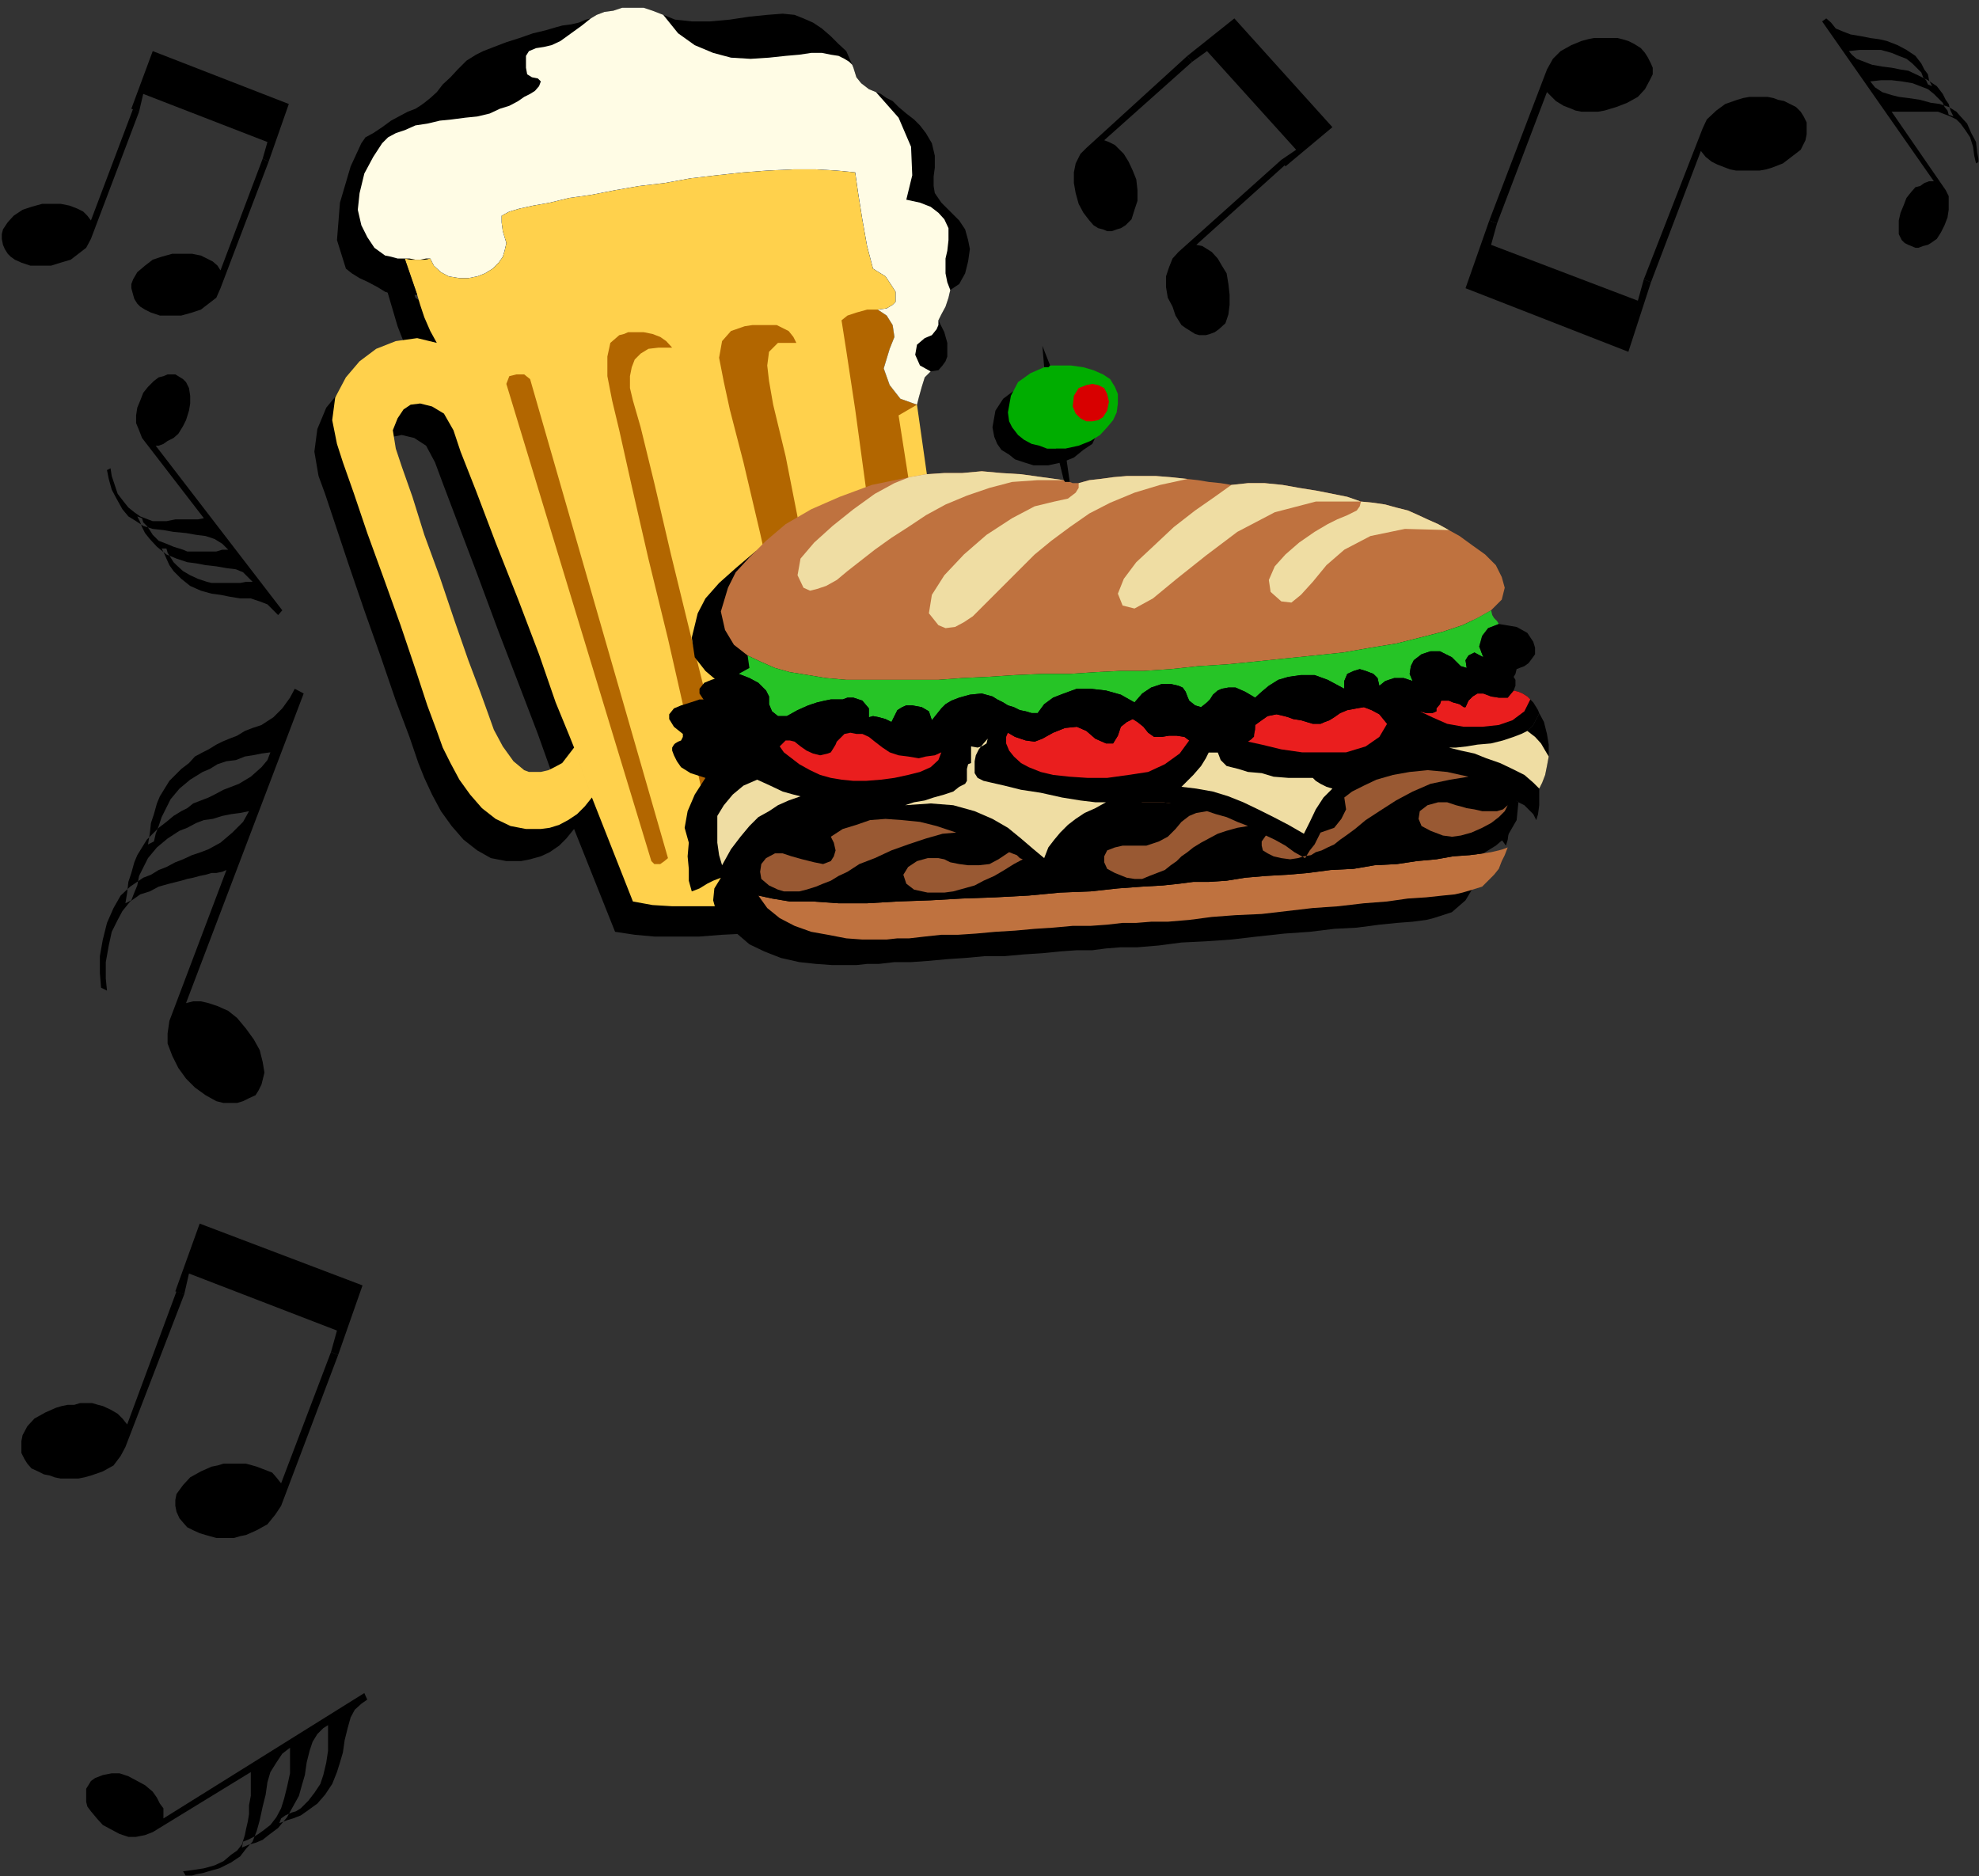 <?xml version="1.0" encoding="UTF-8" standalone="no"?>
<svg
   xmlns:ooo="http://xml.openoffice.org/svg/export"
   xmlns:dc="http://purl.org/dc/elements/1.1/"
   xmlns:cc="http://creativecommons.org/ns#"
   xmlns:rdf="http://www.w3.org/1999/02/22-rdf-syntax-ns#"
   xmlns:svg="http://www.w3.org/2000/svg"
   xmlns="http://www.w3.org/2000/svg"
   xmlns:sodipodi="http://sodipodi.sourceforge.net/DTD/sodipodi-0.dtd"
   xmlns:inkscape="http://www.inkscape.org/namespaces/inkscape"
   version="1.2"
   width="33.3mm"
   height="31.57mm"
   viewBox="0 0 3330 3157"
   preserveAspectRatio="xMidYMid"
   xml:space="preserve"
   id="svg189"
   sodipodi:docname="foodcnrl.svg"
   style="fill-rule:evenodd;stroke-width:28.222;stroke-linejoin:round"
   inkscape:version="0.92.5 (2060ec1f9f, 2020-04-08)"><rect x="0" y="0" width="3330" height="3157" fill="#333333" stroke="none"/><sodipodi:namedview
   pagecolor="#ffffff"
   bordercolor="#666666"
   borderopacity="1"
   objecttolerance="10"
   gridtolerance="10"
   guidetolerance="10"
   inkscape:pageopacity="0"
   inkscape:pageshadow="2"
   inkscape:window-width="664"
   inkscape:window-height="487"
   id="namedview191"
   showgrid="false"
   inkscape:zoom="0.2102413"
   inkscape:cx="62.929135"
   inkscape:cy="59.640943"
   inkscape:window-x="0"
   inkscape:window-y="0"
   inkscape:window-maximized="0"
   inkscape:current-layer="svg189" />
 <defs
   class="ClipPathGroup"
   id="defs8">
  <clipPath
   id="presentation_clip_path"
   clipPathUnits="userSpaceOnUse">
   <rect
   x="0"
   y="0"
   width="21000"
   height="29700"
   id="rect2" />
  </clipPath>
  <clipPath
   id="presentation_clip_path_shrink"
   clipPathUnits="userSpaceOnUse">
   <rect
   x="21"
   y="29"
   width="20958"
   height="29641"
   id="rect5" />
  </clipPath>
 </defs>
 <defs
   class="TextShapeIndex"
   id="defs12">
  <g
   ooo:slide="id1"
   ooo:id-list="id3"
   id="g10" />
 </defs>
 <defs
   class="EmbeddedBulletChars"
   id="defs44">
  <g
   id="bullet-char-template-57356"
   transform="matrix(4.8828125e-4,0,0,-4.8828125e-4,0,0)">
   <path
   d="M 580,1141 1163,571 580,0 -4,571 Z"
   id="path14"
   inkscape:connector-curvature="0" />
  </g>
  <g
   id="bullet-char-template-57354"
   transform="matrix(4.8828125e-4,0,0,-4.8828125e-4,0,0)">
   <path
   d="M 8,1128 H 1137 V 0 H 8 Z"
   id="path17"
   inkscape:connector-curvature="0" />
  </g>
  <g
   id="bullet-char-template-10146"
   transform="matrix(4.8828125e-4,0,0,-4.8828125e-4,0,0)">
   <path
   d="M 174,0 602,739 174,1481 1456,739 Z M 1358,739 309,1346 659,739 Z"
   id="path20"
   inkscape:connector-curvature="0" />
  </g>
  <g
   id="bullet-char-template-10132"
   transform="matrix(4.8828125e-4,0,0,-4.8828125e-4,0,0)">
   <path
   d="M 2015,739 1276,0 H 717 l 543,543 H 174 v 393 h 1086 l -543,545 h 557 z"
   id="path23"
   inkscape:connector-curvature="0" />
  </g>
  <g
   id="bullet-char-template-10007"
   transform="matrix(4.8828125e-4,0,0,-4.8828125e-4,0,0)">
   <path
   d="m 0,-2 c -7,16 -16,29 -25,39 l 381,530 c -94,256 -141,385 -141,387 0,25 13,38 40,38 9,0 21,-2 34,-5 21,4 42,12 65,25 l 27,-13 111,-251 280,301 64,-25 24,25 c 21,-10 41,-24 62,-43 C 886,937 835,863 770,784 769,783 710,716 594,584 L 774,223 c 0,-27 -21,-55 -63,-84 l 16,-20 C 717,90 699,76 672,76 641,76 570,178 457,381 L 164,-76 c -22,-34 -53,-51 -92,-51 -42,0 -63,17 -64,51 -7,9 -10,24 -10,44 0,9 1,19 2,30 z"
   id="path26"
   inkscape:connector-curvature="0" />
  </g>
  <g
   id="bullet-char-template-10004"
   transform="matrix(4.8828125e-4,0,0,-4.8828125e-4,0,0)">
   <path
   d="M 285,-33 C 182,-33 111,30 74,156 52,228 41,333 41,471 c 0,78 14,145 41,201 34,71 87,106 158,106 53,0 88,-31 106,-94 l 23,-176 c 8,-64 28,-97 59,-98 l 735,706 c 11,11 33,17 66,17 42,0 63,-15 63,-46 V 965 c 0,-36 -10,-64 -30,-84 L 442,47 C 390,-6 338,-33 285,-33 Z"
   id="path29"
   inkscape:connector-curvature="0" />
  </g>
  <g
   id="bullet-char-template-9679"
   transform="matrix(4.8828125e-4,0,0,-4.8828125e-4,0,0)">
   <path
   d="M 813,0 C 632,0 489,54 383,161 276,268 223,411 223,592 c 0,181 53,324 160,431 106,107 249,161 430,161 179,0 323,-54 432,-161 108,-107 162,-251 162,-431 0,-180 -54,-324 -162,-431 C 1136,54 992,0 813,0 Z"
   id="path32"
   inkscape:connector-curvature="0" />
  </g>
  <g
   id="bullet-char-template-8226"
   transform="matrix(4.8828125e-4,0,0,-4.8828125e-4,0,0)">
   <path
   d="m 346,457 c -73,0 -137,26 -191,78 -54,51 -81,114 -81,188 0,73 27,136 81,188 54,52 118,78 191,78 73,0 134,-26 185,-79 51,-51 77,-114 77,-187 0,-75 -25,-137 -76,-188 -50,-52 -112,-78 -186,-78 z"
   id="path35"
   inkscape:connector-curvature="0" />
  </g>
  <g
   id="bullet-char-template-8211"
   transform="matrix(4.8828125e-4,0,0,-4.8828125e-4,0,0)">
   <path
   d="M -4,459 H 1135 V 606 H -4 Z"
   id="path38"
   inkscape:connector-curvature="0" />
  </g>
  <g
   id="bullet-char-template-61548"
   transform="matrix(4.8828125e-4,0,0,-4.8828125e-4,0,0)">
   <path
   d="m 173,740 c 0,163 58,303 173,419 116,115 255,173 419,173 163,0 302,-58 418,-173 116,-116 174,-256 174,-419 0,-163 -58,-303 -174,-418 C 1067,206 928,148 765,148 601,148 462,206 346,322 231,437 173,577 173,740 Z"
   id="path41"
   inkscape:connector-curvature="0" />
  </g>
 </defs>
 <g
   id="g49"
   transform="translate(-8835,-13271)">
  <g
   id="id2"
   class="Master_Slide">
   <g
   id="bg-id2"
   class="Background" />
   <g
   id="bo-id2"
   class="BackgroundObjects" />
  </g>
 </g>
 <g
   class="SlideGroup"
   id="g187"
   transform="translate(-8835,-13271)">
  <g
   id="g185">
   <g
   id="container-id1">
    <g
   id="id1"
   class="Slide"
   clip-path="url(#presentation_clip_path)">
     <g
   class="Page"
   id="g181">
      <g
   class="Graphic"
   id="g179">
       <g
   id="id3">
        <rect
   class="BoundingBox"
   x="8835"
   y="13271"
   width="3330"
   height="3157"
   id="rect51"
   style="fill:none;stroke:none" />
        <defs
   id="defs56">
         <clipPath
   id="clip_path_1"
   clipPathUnits="userSpaceOnUse">
          <path
   d="m 8835,13271 h 3329 v 3156 H 8835 Z"
   id="path53"
   inkscape:connector-curvature="0" />
         </clipPath>
        </defs>
        <g
   clip-path="url(#clip_path_1)"
   id="g176">
         <path
   d="m 9486,13759 h 10 13 10 l 10,-3 5,16 10,7 13,8 18,3 h 18 l 12,-3 15,-5 11,-5 10,-10 7,-11 3,-10 3,-12 -3,-21 -3,-15 v -10 l 13,-8 18,-5 23,-5 28,-5 33,-8 35,-5 39,-7 43,-8 43,-8 43,-5 43,-5 44,-5 43,-2 40,-3 h 39 35 l 33,3 5,35 8,46 8,46 10,38 18,13 12,12 5,13 3,8 -3,7 -5,8 -10,5 h -15 l 18,13 10,15 v 18 l -8,23 -7,33 7,28 21,20 25,13 107,732 -26,15 -30,15 -31,15 -35,11 -36,12 -41,10 -38,8 -40,8 -41,5 -43,5 -41,2 -38,3 h -38 -38 l -33,-3 -33,-5 -69,-173 -33,-83 -8,-21 -20,-56 -31,-81 -35,-91 -36,-97 -33,-87 -25,-66 -13,-35 -15,-28 -20,-13 -21,-5 -15,3 -13,7 -13,15 -5,21 5,28 11,30 17,51 21,64 25,73 26,74 23,66 17,54 13,35 10,26 15,30 18,25 21,16 7,2 h 10 11 l 10,-5 12,-5 11,-8 10,-10 10,-12 33,83 -13,16 -12,12 -16,11 -15,7 -18,5 -15,3 h -13 -12 l -26,-5 -23,-13 -23,-18 -20,-23 -18,-25 -15,-28 -13,-28 -10,-25 -15,-44 -23,-61 -25,-73 -28,-79 -26,-76 -23,-69 -17,-51 -11,-30 -7,-41 5,-38 15,-36 23,-28 28,-20 33,-13 36,-2 33,7 -11,-22 -7,-21 -8,-20 -7,-18 z"
   id="path58"
   inkscape:connector-curvature="0"
   style="fill:#000000;stroke:none" />
         <path
   d="m 9516,13706 10,2 h 13 10 l 10,-2 6,12 12,11 13,7 18,3 h 15 l 15,-3 13,-5 13,-8 10,-10 7,-10 3,-10 3,-13 -6,-20 -2,-15 v -11 l 13,-7 17,-5 23,-5 28,-5 33,-8 36,-5 41,-8 40,-7 43,-5 44,-8 43,-5 46,-5 40,-3 44,-2 h 38 l 35,2 31,3 5,35 7,44 8,45 10,38 21,13 10,15 7,11 v 10 7 l -5,5 -10,6 -15,2 15,10 10,16 3,20 -8,20 -10,33 10,28 18,23 28,10 104,732 -25,18 -28,15 -33,13 -33,13 -38,10 -39,10 -38,10 -40,8 -44,5 -40,5 -41,3 -41,2 h -38 -38 l -33,-2 -33,-6 -69,-175 -30,-84 -8,-20 -23,-56 -28,-81 -35,-92 -38,-96 -33,-87 -26,-66 -12,-36 -16,-28 -20,-12 -20,-5 -16,2 -12,8 -10,15 -8,20 5,31 10,30 18,51 20,64 26,71 25,74 23,66 20,53 13,36 10,28 15,28 18,25 18,15 8,3 h 10 10 l 13,-3 10,-5 13,-7 10,-13 10,-13 30,84 -12,15 -13,13 -15,10 -15,8 -16,5 -15,2 h -13 -12 l -26,-5 -25,-12 -23,-18 -20,-23 -18,-25 -15,-28 -13,-26 -10,-28 -16,-43 -20,-61 -25,-74 -28,-78 -28,-77 -23,-68 -18,-51 -10,-31 -8,-40 5,-38 18,-34 23,-27 28,-21 33,-13 36,-5 33,8 -11,-20 -10,-23 -7,-21 -5,-17 z"
   id="path60"
   inkscape:connector-curvature="0"
   style="fill:#ffd14c;stroke:none" />
         <path
   d="m 10225,14656 13,3 15,-3 16,-5 12,-7 -5,-31 -17,-79 -23,-114 -28,-132 -28,-132 -23,-117 -21,-87 -7,-40 -3,-26 3,-23 15,-15 h 31 l -5,-10 -8,-10 -10,-5 -10,-5 h -13 -15 -13 l -13,2 -23,8 -15,17 -5,28 8,41 10,46 23,89 28,119 30,135 31,130 25,114 18,79 z"
   id="path62"
   inkscape:connector-curvature="0"
   style="fill:#b26600;stroke:none" />
         <path
   d="m 10040,14702 10,3 h 13 l 12,-3 11,-8 -8,-30 -20,-79 -28,-114 -33,-132 -33,-135 -28,-120 -23,-94 -13,-45 -5,-21 v -20 l 3,-15 5,-13 10,-10 13,-8 17,-2 h 23 l -10,-11 -10,-7 -13,-5 -15,-3 h -13 -13 l -7,3 -8,2 -15,13 -5,23 v 33 l 8,41 12,50 21,94 28,122 33,135 30,132 25,115 18,79 z"
   id="path64"
   inkscape:connector-curvature="0"
   style="fill:#b26600;stroke:none" />
         <path
   d="m 9727,13909 -10,-8 h -13 l -12,3 -5,13 244,803 5,5 h 10 l 7,-5 6,-5 z"
   id="path66"
   inkscape:connector-curvature="0"
   style="fill:#b26600;stroke:none" />
         <path
   d="m 10378,13952 -28,-10 -18,-23 -10,-28 10,-33 8,-20 -3,-20 -10,-16 -15,-10 h -18 l -18,5 -15,5 -10,8 8,51 15,99 18,132 22,147 21,143 18,124 12,87 5,33 11,5 7,2 h 10 l 10,-2 11,-3 10,-5 10,-7 8,-8 -100,-638 z"
   id="path68"
   inkscape:connector-curvature="0"
   style="fill:#b26600;stroke:none" />
         <path
   d="m 10378,13952 -28,-10 -18,-23 -10,-28 10,-33 8,-20 -3,-20 -10,-16 -15,-10 15,-2 10,-6 5,-5 v -7 -10 l -7,-11 -10,-15 -21,-13 -10,-38 -8,-45 -7,-44 -5,-35 -31,-3 -35,-2 h -38 l -44,2 -40,3 -46,5 -43,5 -44,8 -43,5 -40,7 -41,8 -36,5 -33,8 -28,5 -23,5 -17,5 -13,7 v 11 l 2,15 6,20 -3,13 -3,10 -7,10 -10,10 -13,8 -13,5 -15,3 h -15 l -18,-3 -13,-7 -12,-11 -6,-12 -10,2 h -10 -13 l -10,-2 21,61 -21,2 -18,-2 -15,-5 -13,-8 -15,-8 -15,-7 -13,-8 -10,-8 -15,-48 5,-63 18,-61 18,-39 7,-10 13,-7 15,-10 15,-11 13,-7 15,-8 13,-5 8,-5 7,-5 10,-8 11,-10 10,-13 13,-12 12,-13 15,-15 16,-10 12,-6 18,-7 21,-8 22,-7 23,-8 21,-5 17,-5 11,-3 15,-2 13,-3 12,-5 8,-2 10,-6 13,-5 15,-2 15,-5 h 18 18 l 15,5 18,7 20,8 28,3 h 31 l 33,-3 33,-5 30,-3 26,-2 20,2 15,6 16,7 15,10 15,13 13,13 13,12 7,16 5,12 5,16 8,10 13,10 12,5 8,3 10,7 10,5 10,10 13,11 13,10 10,10 10,13 10,17 5,21 v 20 l -2,15 v 16 l 2,12 11,16 15,15 15,15 10,15 5,18 3,15 -3,21 -5,20 -10,18 -15,10 -3,13 -5,15 -7,13 -5,10 10,20 5,18 v 13 10 l -3,8 -5,7 -7,8 -13,2 -10,10 -5,16 -5,18 z"
   id="path70"
   inkscape:connector-curvature="0"
   style="fill:#000000;stroke:none" />
         <path
   d="m 10401,13896 -18,-10 -8,-18 3,-17 13,-11 12,-5 8,-10 3,-7 v -8 l 5,-10 7,-13 5,-15 3,-13 -5,-13 -3,-15 v -13 -12 l 3,-13 2,-18 v -20 l -7,-15 -10,-11 -13,-10 -18,-7 -23,-5 10,-41 -2,-48 -21,-49 -38,-43 -12,-5 -13,-10 -8,-10 -5,-16 -2,-5 -5,-5 -8,-5 -10,-5 -13,-2 -15,-3 h -18 l -20,3 -23,2 -28,3 -31,2 -33,-2 -30,-8 -31,-13 -28,-20 -25,-31 -18,-7 -15,-5 h -18 -18 l -15,5 -15,2 -13,5 -10,6 -15,12 -18,13 -18,13 -15,7 -13,3 -13,2 -12,5 -5,8 v 10 10 l 2,11 8,5 10,2 5,5 -3,8 -7,8 -8,5 -10,5 -10,7 -15,8 -16,5 -17,8 -21,5 -20,2 -23,3 -20,2 -21,5 -20,3 -18,8 -15,5 -13,7 -10,10 -15,23 -15,28 -8,33 -3,28 6,26 10,20 12,18 18,13 10,2 11,3 h 10 10 l 10,2 h 8 l 10,-2 h 7 l 6,12 12,11 13,7 18,3 h 15 l 15,-3 13,-5 13,-8 10,-10 7,-10 3,-10 3,-13 -6,-20 -2,-15 v -11 l 13,-7 17,-5 23,-5 28,-5 33,-8 36,-5 41,-8 40,-7 43,-5 44,-8 43,-5 46,-5 40,-3 44,-2 h 38 l 35,2 31,3 5,35 7,44 8,45 10,38 21,13 10,15 7,11 v 10 7 l -5,5 -10,6 -15,2 15,10 10,16 3,20 -8,20 -10,33 10,28 18,23 28,10 3,-12 5,-18 5,-16 z"
   id="path72"
   inkscape:connector-curvature="0"
   style="fill:#fffce5;stroke:none" />
         <path
   d="m 8988,13673 -8,15 -13,10 -13,10 -17,5 -16,5 h -17 -18 l -15,-5 -11,-5 -7,-5 -5,-5 -5,-8 -3,-7 -2,-10 v -8 l 2,-8 8,-12 10,-11 15,-10 15,-5 18,-5 h 15 16 l 15,3 13,5 10,5 7,7 6,8 71,-188 10,5 z"
   id="path74"
   inkscape:connector-curvature="0"
   style="fill:#000000;stroke:none" />
         <path
   d="m 9206,13756 -7,16 -13,10 -13,10 -15,5 -18,5 h -18 -18 l -15,-5 -10,-5 -8,-5 -5,-5 -5,-8 -2,-7 -3,-11 v -7 l 3,-8 7,-12 13,-11 13,-10 15,-5 18,-5 h 18 15 l 15,3 10,5 10,5 8,7 5,8 71,-188 10,5 z"
   id="path76"
   inkscape:connector-curvature="0"
   style="fill:#000000;stroke:none" />
         <path
   d="m 9321,13446 -34,97 -10,-5 8,-28 -209,-81 -7,30 -13,-5 36,-97 z"
   id="path78"
   inkscape:connector-curvature="0"
   style="fill:#000000;stroke:none" />
         <path
   d="m 9120,14989 -3,21 v 17 l 8,21 10,20 13,18 15,15 18,13 18,10 12,3 h 10 13 l 10,-3 10,-5 11,-5 5,-8 5,-10 5,-20 -3,-18 -5,-20 -10,-18 -13,-18 -15,-18 -15,-12 -18,-8 -15,-5 -13,-3 h -13 l -12,3 198,-521 -15,-8 -8,15 -13,18 -15,15 -20,13 -15,5 -13,5 -13,8 -13,5 -12,5 -10,5 -13,8 -10,5 -13,7 -10,11 -13,10 -10,10 -10,10 -8,13 -8,13 -5,12 -5,18 -5,15 -2,18 -3,18 10,-5 3,-13 5,-13 5,-15 5,-10 10,-20 15,-18 18,-15 21,-13 12,-5 13,-8 15,-5 16,-2 15,-6 13,-2 15,-3 15,-2 -5,13 -10,12 -18,16 -20,12 -13,5 -13,5 -15,8 -10,5 -13,5 -13,5 -10,8 -10,5 -13,8 -12,10 -13,10 -10,10 -10,10 -8,13 -8,13 -5,12 -5,18 -5,15 -2,18 -3,18 10,-5 5,-13 5,-12 3,-16 5,-10 10,-20 15,-18 18,-15 20,-13 13,-5 15,-8 13,-5 15,-2 16,-5 15,-3 15,-2 15,-3 -10,18 -18,18 -20,17 -20,11 -13,5 -15,5 -15,7 -13,5 -15,8 -13,5 -13,8 -13,5 -22,15 -16,15 -12,21 -11,25 -7,28 -5,28 v 28 l 2,25 10,5 -2,-20 v -28 l 5,-28 5,-23 10,-20 8,-15 13,-16 17,-12 16,-5 15,-8 18,-5 20,-5 10,-3 10,-2 11,-3 10,-2 10,-3 h 8 l 10,-2 7,-3 z"
   id="path80"
   inkscape:connector-curvature="0"
   style="fill:#000000;stroke:none" />
         <path
   d="m 9074,14008 -5,-13 -5,-12 v -13 l 2,-13 5,-12 5,-13 8,-10 10,-10 8,-6 8,-2 7,-3 h 5 8 l 5,3 8,5 5,5 5,10 2,13 v 13 l -2,12 -5,16 -5,10 -8,13 -8,7 -10,5 -7,5 -8,3 h -5 l 213,277 -7,8 -8,-8 -10,-10 -13,-5 -15,-5 h -18 l -18,-3 -15,-3 -15,-2 -18,-5 -18,-8 -15,-12 -13,-13 -7,-10 -5,-11 -3,-7 -5,-10 h 8 l 2,7 5,8 5,8 5,5 11,10 12,7 13,6 15,5 8,2 h 10 10 10 8 10 l 10,-2 h 11 l -8,-8 -8,-8 -12,-5 -16,-2 -17,-3 -18,-2 -16,-3 -15,-2 -18,-6 -17,-7 -16,-13 -12,-13 -8,-10 -5,-10 -3,-8 -5,-10 8,3 2,7 6,6 5,7 5,8 10,10 13,5 12,5 16,5 7,3 h 10 11 10 7 11 l 10,-3 h 10 l -10,-10 -13,-8 -15,-5 -16,-2 -17,-3 -21,-2 -17,-3 -18,-2 -16,-5 -12,-8 -13,-8 -10,-12 -10,-18 -8,-15 -5,-18 -3,-15 6,-3 2,13 5,15 5,15 10,13 8,10 10,8 10,7 13,5 8,3 h 12 11 l 15,-3 h 13 12 13 l 10,-2 z"
   id="path82"
   inkscape:connector-curvature="0"
   style="fill:#000000;stroke:none" />
         <path
   d="m 11700,13487 7,-15 16,-15 15,-11 20,-7 10,-3 11,-2 h 10 10 10 l 10,2 8,3 10,2 10,5 10,5 8,8 5,8 5,10 v 10 10 l -2,10 -8,16 -13,10 -17,13 -18,7 -10,3 -11,2 h -10 -10 -10 -10 l -10,-2 -8,-3 -13,-5 -10,-5 -10,-8 -8,-10 -84,221 -12,-5 z"
   id="path84"
   inkscape:connector-curvature="0"
   style="fill:#000000;stroke:none" />
         <path
   d="m 11438,13388 10,-18 13,-13 18,-10 17,-7 11,-3 10,-2 h 10 10 10 10 l 8,2 10,3 10,5 11,7 7,8 5,8 5,10 3,7 v 11 l -5,10 -8,15 -12,13 -18,10 -18,7 -10,3 -10,3 -11,2 h -10 -10 -8 l -10,-2 -7,-3 -13,-5 -13,-8 -7,-7 -8,-8 -84,221 -13,-5 z"
   id="path86"
   inkscape:connector-curvature="0"
   style="fill:#000000;stroke:none" />
         <path
   d="m 11301,13756 40,-114 13,5 -10,36 247,94 10,-36 12,5 -38,117 z"
   id="path88"
   inkscape:connector-curvature="0"
   style="fill:#000000;stroke:none" />
         <path
   d="m 12109,13591 5,10 v 13 10 l -2,13 -5,13 -6,12 -7,11 -10,7 -5,3 -8,2 -8,3 h -5 l -7,-3 -5,-2 -6,-3 -5,-5 -5,-10 v -13 -10 l 3,-13 5,-12 5,-13 8,-10 7,-8 8,-2 7,-5 8,-3 h 8 l -188,-269 7,-5 8,7 8,10 12,5 13,5 18,3 15,3 15,2 13,3 18,7 15,8 15,10 10,13 5,10 6,8 2,10 5,10 -7,-3 -3,-7 -5,-5 -3,-8 -5,-5 -10,-10 -10,-8 -13,-5 -12,-5 -18,-5 h -18 -18 l -18,2 5,6 8,7 13,5 13,5 17,3 16,2 15,3 13,2 17,8 16,8 15,10 10,13 5,10 5,7 3,11 5,10 -8,-3 -2,-7 -5,-6 -3,-7 -5,-5 -10,-10 -10,-8 -13,-5 -13,-5 -18,-3 -17,-2 h -18 l -18,2 8,10 12,8 16,5 12,3 16,2 20,3 18,5 15,2 15,5 13,8 7,8 11,12 7,16 8,15 2,18 3,15 -5,3 -3,-13 -2,-15 -5,-16 -8,-12 -8,-11 -7,-7 -10,-5 -13,-5 -8,-3 h -10 -13 -10 -12 -13 -10 -10 z"
   id="path90"
   inkscape:connector-curvature="0"
   style="fill:#000000;stroke:none" />
         <path
   d="m 9092,16354 -13,5 -15,3 h -13 l -15,-5 -15,-8 -13,-7 -10,-11 -10,-12 -6,-8 -2,-8 v -7 -8 -7 l 5,-8 3,-5 7,-5 13,-5 15,-3 h 13 l 15,5 15,8 13,7 13,11 7,10 5,10 6,8 v 10 7 l 338,-211 5,11 -10,7 -11,10 -7,13 -5,18 -5,20 -3,21 -5,17 -5,16 -8,20 -12,18 -13,15 -18,13 -10,7 -13,5 -10,3 -13,5 3,-8 7,-5 11,-5 7,-2 8,-5 13,-13 10,-13 10,-15 5,-15 5,-21 3,-20 v -23 -20 l -8,5 -10,10 -8,13 -5,15 -5,20 -3,21 -5,17 -5,18 -10,18 -10,18 -15,18 -16,12 -10,8 -12,5 -11,3 -12,5 2,-10 8,-3 10,-5 8,-5 7,-5 13,-10 10,-13 8,-15 5,-16 5,-20 5,-23 v -20 -23 l -13,10 -10,15 -10,16 -5,17 -3,21 -5,20 -5,23 -5,18 -7,18 -11,12 -10,13 -15,10 -10,5 -10,5 -11,3 -7,2 -10,3 -11,2 -10,3 h -7 l -5,-8 15,-2 20,-3 18,-5 15,-7 13,-11 10,-7 8,-10 5,-16 2,-10 3,-13 2,-12 v -15 l 3,-16 v -15 -13 -12 z"
   id="path92"
   inkscape:connector-curvature="0"
   style="fill:#000000;stroke:none" />
         <path
   d="m 10569,13917 v 0 l 5,-3 h 2 v 0 l 18,-2 18,2 20,3 18,5 15,5 13,10 8,10 5,13 v 15 l -3,15 -8,13 -7,15 -15,10 -16,13 -20,8 -23,5 h -2 -3 -2 -3 -15 l -16,-5 -15,-5 -10,-8 -13,-8 -7,-10 -5,-12 -3,-16 5,-28 13,-20 20,-15 z"
   id="path94"
   inkscape:connector-curvature="0"
   style="fill:#000000;stroke:none" />
         <path
   d="m 11280,14750 13,-2 13,-3 h 7 l 8,-2 -8,23 -12,20 -23,20 -31,10 -12,3 -23,3 -26,2 -30,3 -38,5 -38,2 -41,5 -43,3 -46,5 -43,5 -43,3 -41,2 -38,5 -36,3 h -28 l -25,2 -23,3 h -26 l -28,2 -30,3 -31,2 -33,3 h -33 l -33,3 -30,2 -33,3 -28,2 h -28 l -26,3 h -20 l -18,2 h -15 -25 l -28,-2 -28,-3 -31,-7 -28,-11 -25,-12 -21,-18 -15,-20 -20,-18 -5,-18 2,-20 11,-18 -13,5 -10,5 -13,8 -13,5 -5,-18 v -20 l -2,-21 2,-23 -7,-25 5,-28 12,-28 18,-28 -25,-8 -16,-10 -7,-10 -5,-10 -3,-8 v -5 l 3,-5 2,-2 5,-3 5,-2 3,-6 v -5 l -15,-12 -8,-13 v -8 l 8,-10 12,-5 16,-5 15,-5 h 15 l 18,-8 -3,-23 -20,-17 -18,-23 -5,-33 10,-41 13,-25 23,-26 28,-25 33,-28 43,-26 49,-23 53,-17 63,-16 28,-2 31,-3 30,-2 h 33 33 l 36,5 36,2 35,8 h 3 5 2 3 v 3 h 3 5 l 2,2 18,-5 20,-5 21,-3 h 22 l 26,-2 23,2 h 28 l 25,3 18,3 18,2 20,5 18,3 28,-3 h 28 l 30,3 28,2 31,5 25,5 26,5 22,8 21,3 20,2 20,5 18,5 18,8 18,8 15,7 18,10 18,11 23,15 20,15 18,18 10,20 5,21 -5,20 -18,18 3,5 2,5 5,5 5,5 31,5 18,13 10,13 2,12 v 8 l -5,10 -7,8 -8,2 -8,3 -5,2 -2,8 -3,5 3,5 v 5 8 l -3,7 h 10 l 8,3 8,5 5,5 2,8 5,5 3,5 2,5 8,15 5,21 3,17 v 21 15 l -3,15 -5,13 -5,10 v 13 l -3,15 -2,15 -3,10 -5,-7 -7,-8 -8,-7 -10,-8 -3,30 -15,26 -20,18 z"
   id="path96"
   inkscape:connector-curvature="0"
   style="fill:#000000;stroke:none" />
         <path
   d="m 10592,13889 h 2 3 2 l 3,-3 h 17 18 l 21,3 17,5 16,7 12,8 8,13 5,12 v 16 l -2,15 -6,13 -10,12 -12,13 -16,10 -20,8 -23,5 h -5 -3 -2 -5 -15 l -13,-5 -13,-3 -13,-7 -10,-8 -10,-13 -5,-10 -2,-15 5,-28 12,-23 21,-15 z"
   id="path98"
   inkscape:connector-curvature="0"
   style="fill:#00ad00;stroke:none" />
         <path
   d="m 10640,13955 2,-18 8,-13 13,-5 10,-2 10,2 10,5 5,10 3,13 -3,15 -7,11 -8,5 -10,2 h -10 l -10,-5 -8,-8 z"
   id="path100"
   inkscape:connector-curvature="0"
   style="fill:#d80000;stroke:none" />
         <path
   d="m 10612,14026 h 5 2 3 5 l 8,56 h -3 -2 -3 l -2,-3 z"
   id="path102"
   inkscape:connector-curvature="0"
   style="fill:#000000;stroke:none" />
         <path
   d="m 10602,13886 -3,3 h -2 -3 -2 l -3,-36 z"
   id="path104"
   inkscape:connector-curvature="0"
   style="fill:#000000;stroke:none" />
         <path
   d="m 10365,14074 28,-5 31,-2 h 30 l 33,-3 33,3 33,2 36,5 36,5 2,3 h 3 2 3 l 5,2 h 2 5 3 l 18,-5 18,-2 22,-3 23,-2 h 23 26 l 25,2 28,3 18,2 18,3 20,2 18,3 28,-3 h 28 l 30,3 28,5 31,5 25,5 25,5 23,8 21,2 20,3 18,5 20,5 18,8 15,7 18,8 18,10 18,10 22,16 21,15 18,18 10,20 5,18 -5,20 -18,18 -23,13 -25,12 -33,11 -39,10 -40,10 -43,7 -46,8 -48,5 -49,5 -48,5 -51,5 -48,3 -46,5 -46,3 h -40 l -39,2 -45,3 h -46 l -46,2 -46,3 -43,2 -40,3 h -41 -41 -38 -35 l -34,-3 -30,-5 -31,-5 -25,-7 -25,-11 -21,-10 -23,-18 -15,-25 -7,-31 12,-40 13,-26 23,-25 28,-28 33,-28 43,-25 48,-21 54,-20 z"
   id="path106"
   inkscape:connector-curvature="0"
   style="fill:#bf723f;stroke:none" />
         <path
   d="m 10111,14778 23,5 30,5 h 39 l 43,3 h 48 l 51,-3 56,-2 53,-3 56,-2 56,-3 53,-5 51,-2 46,-5 41,-3 35,-2 28,-3 23,-3 h 26 l 30,-2 31,-5 35,-3 36,-2 35,-3 38,-5 39,-2 35,-6 38,-2 33,-5 33,-3 28,-5 28,-2 23,-3 13,-2 13,-3 7,-2 8,-3 -5,13 -5,10 -5,13 -8,10 -10,10 -10,10 -16,5 -17,5 -13,3 -20,2 -28,3 -31,2 -35,5 -39,3 -43,5 -43,3 -43,5 -43,5 -44,2 -40,3 -38,5 -36,3 h -28 l -25,2 h -23 l -26,3 -28,2 h -30 l -33,3 -31,2 -33,3 -33,2 -33,3 -30,2 h -28 l -28,3 -26,3 h -20 l -18,2 h -15 -26 l -27,-2 -31,-6 -28,-5 -28,-10 -25,-13 -21,-17 z"
   id="path108"
   inkscape:connector-curvature="0"
   style="fill:#bf723f;stroke:none" />
         <path
   d="m 11125,14115 -23,-8 -25,-5 -25,-5 -31,-5 -28,-5 -30,-3 h -28 l -28,3 -28,20 -33,23 -36,28 -33,31 -30,28 -21,28 -10,25 8,20 20,5 31,-17 40,-33 49,-39 53,-40 63,-33 69,-18 z"
   id="path110"
   inkscape:connector-curvature="0"
   style="fill:#efdda3;stroke:none" />
         <path
   d="m 10625,14079 -36,-5 -36,-5 -33,-2 -33,-3 -33,3 h -30 l -31,2 -28,5 -25,10 -33,18 -36,26 -35,28 -31,28 -23,27 -5,28 10,21 11,5 12,-3 15,-5 18,-10 18,-15 23,-18 23,-18 28,-20 28,-18 30,-20 33,-18 36,-15 38,-13 38,-10 43,-3 z"
   id="path112"
   inkscape:connector-curvature="0"
   style="fill:#efdda3;stroke:none" />
         <path
   d="m 10833,14077 -28,-3 -25,-2 h -26 -23 l -23,2 -22,3 -18,2 -18,5 v 8 l -5,8 -13,10 -23,5 -33,8 -38,20 -43,28 -38,33 -33,35 -21,33 -5,31 16,20 12,5 16,-2 15,-8 15,-10 18,-18 18,-18 20,-20 23,-23 25,-25 28,-23 31,-23 33,-23 35,-18 41,-17 43,-13 z"
   id="path114"
   inkscape:connector-curvature="0"
   style="fill:#efdda3;stroke:none" />
         <path
   d="m 11273,14163 -18,-10 -18,-8 -15,-7 -18,-8 -20,-5 -18,-5 -20,-3 -21,-2 -2,8 -5,7 -16,8 -17,7 -16,8 -22,13 -26,18 -23,20 -18,20 -10,23 3,20 18,16 17,2 16,-13 20,-22 23,-28 30,-26 44,-23 58,-12 z"
   id="path116"
   inkscape:connector-curvature="0"
   style="fill:#efdda3;stroke:none" />
         <path
   d="m 11344,14298 -23,13 -25,12 -33,11 -39,10 -40,10 -43,7 -46,8 -48,5 -49,5 -48,5 -51,5 -48,3 -46,5 -46,3 h -40 l -39,2 -45,3 h -46 l -46,2 -46,3 -43,2 -40,3 h -41 -41 -38 -35 l -34,-3 -30,-5 -31,-5 -25,-7 -25,-11 -21,-10 3,21 -18,10 18,7 15,8 13,13 5,10 v 13 l 5,12 10,8 h 15 l 18,-10 18,-8 15,-5 13,-3 10,-2 h 10 10 l 8,-3 h 10 l 15,5 11,13 v 15 l 7,-2 10,2 11,3 10,5 5,-10 5,-10 8,-5 7,-3 h 10 l 16,3 12,7 5,15 8,-10 8,-10 7,-7 10,-6 13,-5 18,-5 20,-2 18,5 8,5 10,5 8,5 10,3 10,5 10,2 10,3 h 10 l 11,-15 15,-11 18,-7 22,-8 h 23 l 26,3 25,7 23,13 13,-15 15,-10 18,-6 h 15 l 13,3 7,3 5,7 3,8 3,7 10,8 10,3 10,-8 5,-5 5,-8 8,-7 7,-3 11,-2 h 12 l 16,7 17,10 11,-10 12,-10 16,-10 17,-5 21,-3 h 23 l 22,8 28,15 v -13 l 5,-12 11,-5 10,-3 10,3 13,5 7,7 3,13 10,-8 15,-5 h 16 l 15,5 -5,-12 2,-13 5,-10 13,-10 15,-5 h 16 l 10,5 10,5 5,5 5,5 5,5 10,3 -2,-13 5,-8 10,-5 15,8 -7,-18 5,-18 10,-13 18,-7 -3,-5 -5,-5 -3,-5 z"
   id="path118"
   inkscape:connector-curvature="0"
   style="fill:#26c426;stroke:none" />
         <path
   d="m 11184,14489 h -3 -5 -2 -5 l -13,-16 -13,-7 -13,-5 -12,2 -16,3 -12,5 -10,7 -8,5 -8,3 -7,3 h -13 l -10,-3 -10,-3 -13,-2 -8,-3 -7,-2 -13,-3 -15,3 -10,7 -11,8 v 8 l -2,7 -3,8 -7,5 -10,8 -16,5 -12,2 -13,3 2,5 3,8 5,5 5,5 8,2 12,3 16,5 23,2 20,6 25,2 h 21 20 l 20,-2 21,-3 20,-5 18,-5 18,-5 15,-8 10,-5 5,-8 3,-15 2,-13 5,-12 z"
   id="path120"
   inkscape:connector-curvature="0"
   style="fill:#000000;stroke:none" />
         <path
   d="m 10469,14527 -12,-3 -13,3 -15,5 -10,5 -11,5 -15,2 -12,3 -18,-3 -16,-2 -15,-5 -12,-8 -13,-10 -10,-8 -11,-5 h -10 l -10,-2 -10,2 -5,5 -8,8 -2,5 -3,5 -5,8 -5,2 -13,3 -12,-3 -11,-5 -10,-7 -10,-8 -8,-2 h -7 l -5,5 -5,5 -5,5 -6,2 h -5 l -7,-2 -8,-3 -2,-5 -5,-5 -8,-5 h -8 l -7,3 -8,7 -8,13 v 10 l 3,8 v 2 3 l 15,10 15,10 16,8 15,7 15,8 13,2 13,6 h 7 l 18,2 20,5 21,5 15,3 h 8 10 12 l 13,-3 h 15 16 15 l 13,3 15,-5 18,-3 15,-5 18,-5 15,-5 10,-8 10,-5 3,-5 v -10 -10 l 2,-8 5,-2 v -5 -8 -8 z"
   id="path122"
   inkscape:connector-curvature="0"
   style="fill:#000000;stroke:none" />
         <path
   d="m 10869,14537 -11,-5 -10,-5 -7,-5 -5,-5 -8,-6 -13,-2 h -13 l -12,2 h -13 l -10,-7 -8,-10 -10,-8 -8,-5 -10,5 -10,8 -5,15 -8,13 h -12 l -18,-8 -15,-13 -16,-7 -20,2 -20,8 -18,10 -13,5 -15,-2 -18,-6 -12,-7 -11,-5 h -10 l -7,7 -6,8 -7,8 -8,10 -5,10 -2,10 v 10 10 l 5,8 10,5 13,3 22,5 28,7 33,5 36,8 31,5 25,3 h 18 12 l 16,-3 h 17 l 18,-2 18,-3 15,-2 18,-8 13,-8 20,-20 13,-15 8,-13 z"
   id="path124"
   inkscape:connector-curvature="0"
   style="fill:#000000;stroke:none" />
         <path
   d="m 11410,14448 -5,-5 -8,-5 -7,-3 -8,-2 -10,12 h -15 l -13,-2 -13,-5 h -10 l -8,5 -7,7 -5,11 h -3 l -7,-5 -11,-3 -7,-3 h -8 -5 l -2,6 -6,7 v 5 l -7,3 h -10 l -11,-3 -5,5 -7,3 -5,5 -8,2 -2,8 -3,8 v 5 5 l 3,2 7,3 10,3 10,2 13,5 13,3 13,2 h 10 12 l 18,-2 18,-3 23,-2 20,-5 18,-6 13,-5 10,-5 10,-10 5,-10 3,-5 2,-5 -2,-5 -3,-5 -5,-8 z"
   id="path126"
   inkscape:connector-curvature="0"
   style="fill:#000000;stroke:none" />
         <path
   d="m 11169,14489 -13,-16 -13,-7 -13,-5 -12,2 -16,3 -12,5 -10,7 -8,5 -8,3 -7,3 h -13 l -10,-3 -10,-3 -13,-2 -8,-3 -7,-2 -13,-3 -15,3 -10,7 -11,8 v 8 l -2,7 -3,8 -7,5 23,5 33,8 35,5 h 38 36 l 33,-10 23,-16 z"
   id="path128"
   inkscape:connector-curvature="0"
   style="fill:#ea1e1e;stroke:none" />
         <path
   d="m 10836,14517 -8,-6 -13,-2 h -13 l -12,2 h -13 l -10,-7 -8,-10 -10,-8 -8,-5 -10,5 -10,8 -5,15 -8,13 h -12 l -18,-8 -15,-13 -16,-7 -20,2 -20,8 -18,10 -13,5 -15,-2 -18,-6 -12,-7 -3,7 v 11 l 5,12 8,10 12,11 13,7 20,8 21,5 28,3 30,2 h 33 l 36,-5 33,-5 28,-13 25,-18 z"
   id="path130"
   inkscape:connector-curvature="0"
   style="fill:#ea1e1e;stroke:none" />
         <path
   d="m 11410,14448 -5,-5 -8,-5 -7,-3 -8,-2 -10,12 h -15 l -13,-2 -13,-5 h -10 l -8,5 -7,7 -5,11 h -3 l -7,-5 -11,-3 -7,-3 h -8 -5 l -2,6 -6,7 v 5 l -7,3 h -10 l -11,-3 21,10 25,11 28,5 h 31 l 28,-3 23,-8 20,-15 z"
   id="path132"
   inkscape:connector-curvature="0"
   style="fill:#ea1e1e;stroke:none" />
         <path
   d="m 11441,14544 v -20 l -3,-18 -5,-20 -8,-15 -2,5 -3,5 -5,10 -10,10 -10,5 -13,5 -18,6 -20,5 -23,2 -18,3 -18,2 h -12 -10 l -13,-2 -13,-3 -13,-5 -10,-2 -10,-3 -7,-3 -3,-2 v -5 -5 l 3,-8 2,-8 -2,3 h -6 l -2,3 h -5 l -3,10 -5,12 -2,13 -3,15 -5,8 -10,5 -15,8 -18,5 -18,5 -20,5 -21,3 -20,2 h -20 -21 l -25,-2 -20,-6 -23,-2 -16,-5 -12,-3 -8,-2 -5,-5 -5,-5 -3,-8 -2,-5 h -3 -5 -2 -5 l -5,10 -8,13 -13,15 -20,20 -13,8 -18,8 -15,2 -18,3 -18,2 h -17 l -16,3 h -12 -18 l -25,-3 -31,-5 -36,-8 -33,-5 -28,-7 -22,-5 -13,-3 -10,-5 -5,-8 v -10 -10 l 2,-10 5,-10 8,-10 7,-8 -2,8 -8,5 -7,2 -11,-2 v 7 8 8 5 l -5,2 -2,8 v 10 10 l -3,5 -10,5 -10,8 -15,5 -18,5 -15,5 -18,3 -15,5 7,5 8,5 13,8 12,5 10,7 13,5 13,5 10,6 8,2 10,3 10,2 10,5 13,3 13,5 12,8 13,5 5,2 8,3 5,5 5,2 5,5 8,5 5,6 5,7 7,-2 8,-5 5,-6 5,-5 8,-5 13,-12 17,-16 21,-17 25,-18 23,-15 25,-13 21,-5 h 12 11 12 l 13,2 13,3 15,2 15,3 18,5 15,5 18,5 18,8 18,7 7,3 8,5 8,3 7,5 15,7 18,10 15,11 18,10 8,-13 8,-10 5,-10 5,-10 10,-18 10,-15 10,-13 10,-13 13,-10 20,-10 21,-10 28,-8 28,-5 30,-3 33,3 36,8 10,5 13,2 10,5 10,5 10,8 10,5 11,5 10,8 10,5 7,7 8,8 5,10 3,-10 2,-15 v -15 -13 l 5,-10 5,-13 3,-15 z"
   id="path134"
   inkscape:connector-curvature="0"
   style="fill:#000000;stroke:none" />
         <path
   d="m 10823,14595 20,-20 13,-15 8,-13 5,-10 h 5 2 5 3 l 2,5 3,8 5,5 5,5 8,2 12,3 16,5 23,2 20,6 25,2 h 21 20 l 5,5 8,5 10,5 10,3 -15,15 -13,20 -10,21 -10,20 -26,-15 -25,-13 -26,-13 -25,-12 -25,-10 -26,-8 -28,-5 z"
   id="path136"
   inkscape:connector-curvature="0"
   style="fill:#efdda3;stroke:none" />
         <path
   d="m 11405,14501 -10,5 -13,5 -18,6 -20,5 -23,2 -18,3 -18,2 h -12 l 20,5 23,5 20,8 23,8 21,10 20,10 15,13 10,10 5,-10 5,-13 3,-15 3,-16 -6,-10 -7,-12 -10,-11 z"
   id="path138"
   inkscape:connector-curvature="0"
   style="fill:#efdda3;stroke:none" />
         <path
   d="m 10757,14621 h 12 11 12 l 13,2 8,36 -11,-5 -12,-3 h -15 -16 l -15,3 -15,2 -15,8 -13,8 13,-16 12,-12 13,-13 z"
   id="path140"
   inkscape:connector-curvature="0"
   style="fill:#995933;stroke:none" />
         <path
   d="m 10256,14626 -15,-3 -21,-5 -20,-5 -18,-2 -12,-3 -18,-5 -21,-10 -22,-10 -11,-5 -7,-8 -10,-5 -8,-5 v -3 -2 l -3,-8 v -10 l -15,25 -13,31 -7,28 7,23 v 25 20 l 3,21 5,17 13,-5 10,-7 13,-5 10,-5 15,-13 15,-13 16,-13 20,-12 20,-10 23,-8 26,-8 z"
   id="path142"
   inkscape:connector-curvature="0"
   style="fill:#000000;stroke:none" />
         <path
   d="m 10109,14583 22,10 21,10 18,5 12,3 -20,7 -18,8 -15,10 -18,10 -15,15 -15,18 -16,21 -15,27 -5,-17 -3,-21 v -20 -25 l 11,-18 15,-18 18,-15 z"
   id="path144"
   inkscape:connector-curvature="0"
   style="fill:#efdda3;stroke:none" />
         <path
   d="m 11390,14621 -10,-8 -11,-5 -10,-5 -10,-8 -10,-5 -10,-5 -13,-2 -10,-5 -36,-8 -33,-3 -30,3 -28,5 -28,8 -21,10 -20,10 -13,10 -10,13 -10,13 -10,15 -10,18 -5,10 -5,10 -8,10 -8,13 -18,-10 -15,-11 -18,-10 -15,-7 -7,-5 -8,-3 -8,-5 -7,-3 -18,-7 -18,-8 -18,-5 -15,-5 -18,-5 -15,-3 -15,-2 -13,-3 -13,-2 h -12 -11 -12 l -21,5 -25,13 -23,15 -25,18 -21,17 -17,16 -13,12 -8,5 -5,5 -5,6 -8,5 -7,2 -5,-7 -5,-6 -8,-5 -5,-5 -5,-2 -5,-5 -8,-3 -5,-2 -13,-5 -12,-8 -13,-5 -13,-3 -10,-5 -10,-2 -10,-3 -8,-2 -10,-6 -13,-5 -13,-5 -10,-7 -12,-5 -13,-8 -8,-5 -7,-5 -13,-3 h -15 -16 -15 l -13,3 h -12 -10 -8 l -25,2 -26,8 -23,8 -20,10 -20,12 -16,13 -15,13 -15,13 -8,17 -2,18 5,21 20,17 23,5 30,5 h 39 l 43,3 h 48 l 51,-3 56,-2 53,-3 56,-2 56,-3 53,-5 51,-2 46,-5 41,-3 35,-2 28,-3 23,-3 h 26 l 30,-2 31,-5 35,-3 36,-2 35,-3 38,-5 39,-2 35,-6 38,-2 33,-5 33,-3 28,-5 28,-2 23,-3 21,-13 20,-17 15,-26 z"
   id="path146"
   inkscape:connector-curvature="0"
   style="fill:#000000;stroke:none" />
         <path
   d="m 10444,14672 -23,2 -28,8 -30,10 -28,10 -28,13 -26,10 -20,13 -15,7 -13,8 -13,5 -12,5 -16,5 -12,3 h -13 -13 l -10,-3 -15,-7 -13,-11 -2,-12 2,-13 8,-10 15,-8 h 13 l 15,5 18,5 20,5 15,3 13,-5 5,-8 3,-10 -3,-13 -5,-10 20,-13 23,-7 23,-8 26,-2 28,2 30,3 28,7 z"
   id="path148"
   inkscape:connector-curvature="0"
   style="fill:#995933;stroke:none" />
         <path
   d="m 11357,14321 -18,7 -10,13 -5,18 7,18 -15,-8 -10,5 -5,8 2,13 -10,-3 -5,-5 -5,-5 -5,-5 -10,-5 -10,-5 h -16 l -15,5 -13,10 -5,10 -2,13 5,12 -15,-5 h -16 l -15,5 -10,8 -3,-13 -7,-7 -13,-5 -10,-3 -10,3 -11,5 -5,12 v 13 l -28,-15 -22,-8 h -23 l -21,3 -17,5 -16,10 -12,10 -11,10 -17,-10 -16,-7 h -12 l -11,2 -7,3 -8,7 -5,8 -5,5 -10,8 -10,-3 -10,-8 -3,-7 -3,-8 -5,-7 -7,-3 -13,-3 h -15 l -18,6 -15,10 -13,15 -23,-13 -25,-7 -26,-3 h -23 l -22,8 -18,7 -15,11 -11,15 h -10 l -10,-3 -10,-2 -10,-5 -10,-3 -8,-5 -10,-5 -8,-5 -18,-5 -20,2 -18,5 -13,5 -10,6 -7,7 -8,10 -8,10 -5,-15 -12,-7 -16,-3 h -10 l -7,3 -8,5 -5,10 -5,10 -10,-5 -11,-3 -10,-2 -7,2 v -15 l -11,-13 -15,-5 h -10 l -8,3 h -10 -10 l -10,2 -13,3 -15,5 -18,8 -18,10 h -15 l -10,-8 -5,-12 v -13 l -5,-10 -13,-13 -15,-8 -18,-7 h -15 l -15,5 -16,5 -12,5 -8,10 v 8 l 8,12 15,13 v 5 l -5,5 -3,3 -5,2 -5,3 -3,5 v 5 l 3,8 5,10 8,10 15,10 25,8 8,-13 8,-7 7,-3 h 8 l 8,5 5,5 2,5 8,3 7,2 h 5 l 6,-2 5,-5 5,-5 5,-5 h 7 l 8,2 10,8 10,7 11,5 12,3 13,-3 5,-2 5,-8 3,-5 2,-5 8,-8 5,-5 10,-2 10,2 h 10 l 11,5 10,8 13,10 12,8 15,5 16,2 18,3 12,-3 15,-2 11,-5 10,-5 15,-5 13,-3 12,3 11,2 7,-2 8,-5 2,-8 6,-8 7,-7 h 10 l 11,5 12,7 18,6 15,2 13,-5 18,-10 20,-8 20,-2 16,7 15,13 18,8 h 12 l 8,-13 5,-15 10,-8 10,-5 8,5 10,8 8,10 10,7 h 13 l 12,-2 h 13 l 13,2 8,6 5,5 7,5 10,5 11,5 h 5 2 5 3 l 20,-5 23,-8 18,-13 2,-20 11,-8 10,-7 15,-3 13,3 7,2 8,3 13,2 10,3 10,3 h 13 l 7,-3 8,-3 8,-5 10,-7 12,-5 16,-3 12,-2 13,5 13,7 13,16 h 5 2 5 3 5 l 2,-3 h 6 l 2,-3 8,-2 5,-5 7,-3 5,-5 11,3 h 10 l 7,-3 v -5 l 6,-7 2,-6 h 5 8 l 7,3 11,3 7,5 h 3 l 5,-11 7,-7 8,-5 h 10 l 13,5 13,2 h 15 l 10,-12 3,-8 v -5 -5 l -3,-5 3,-5 2,-8 5,-2 8,-3 7,-5 6,-8 5,-7 v -11 l -3,-10 -10,-15 -18,-10 z"
   id="path150"
   inkscape:connector-curvature="0"
   style="fill:#000000;stroke:none" />
         <path
   d="m 10419,14537 -11,5 -15,2 -12,3 -18,-3 -16,-2 -15,-5 -12,-8 -13,-10 -10,-8 -11,-5 h -10 l -10,-2 -10,2 -5,5 -8,8 -2,5 -3,5 -5,8 -5,2 -13,3 -12,-3 -11,-5 -10,-7 -10,-8 -8,-2 h -7 l -5,5 -5,5 7,10 13,10 13,10 18,10 17,8 18,5 18,3 20,2 h 21 l 25,-2 23,-3 23,-5 20,-5 18,-8 13,-12 z"
   id="path152"
   inkscape:connector-curvature="0"
   style="fill:#ea1e1e;stroke:none" />
         <path
   d="m 10358,14626 15,-5 18,-3 15,-5 18,-5 15,-5 10,-8 10,-5 3,-5 v -10 -10 l 2,-8 5,-2 v -5 -8 -8 -7 l 11,2 7,-2 8,-5 2,-8 -7,8 -8,10 -5,10 -2,10 v 10 10 l 5,8 10,5 13,3 22,5 28,7 33,5 36,8 31,5 25,3 h 18 l -18,10 -18,8 -15,10 -13,10 -13,13 -10,12 -10,13 -7,18 -18,-15 -21,-18 -22,-18 -26,-15 -30,-13 -36,-10 -38,-3 z"
   id="path154"
   inkscape:connector-curvature="0"
   style="fill:#efdda3;stroke:none" />
         <path
   d="m 10866,14636 15,5 18,5 18,8 18,7 -18,3 -18,5 -15,5 -15,8 -13,7 -13,8 -10,8 -10,7 -8,8 -10,7 -10,8 -13,5 -13,5 -12,5 h -13 l -13,-2 -20,-8 -13,-7 -5,-11 v -10 l 5,-10 13,-5 13,-3 h 17 23 l 21,-7 15,-8 13,-13 10,-12 13,-10 12,-5 z"
   id="path156"
   inkscape:connector-curvature="0"
   style="fill:#995933;stroke:none" />
         <path
   d="m 10533,14705 5,2 8,3 5,5 5,2 -15,8 -16,10 -17,10 -18,8 -15,8 -18,5 -18,5 -15,2 h -28 l -23,-5 -13,-10 -5,-15 8,-13 15,-10 18,-5 h 18 l 10,2 10,5 15,3 15,2 h 18 l 18,-2 15,-8 z"
   id="path158"
   inkscape:connector-curvature="0"
   style="fill:#995933;stroke:none" />
         <path
   d="m 11306,14578 -36,-8 -33,-3 -30,3 -28,5 -28,8 -21,10 -20,10 -13,10 3,20 -8,16 -12,15 -23,8 -5,10 -5,10 -8,10 -8,13 -18,-10 -15,-11 -18,-10 -15,-7 -7,10 v 7 l 2,8 8,5 10,5 13,3 15,2 13,-2 10,-3 12,-2 8,-5 10,-3 10,-5 11,-5 10,-8 10,-7 15,-11 18,-15 23,-15 28,-18 28,-15 30,-13 33,-7 z"
   id="path160"
   inkscape:connector-curvature="0"
   style="fill:#995933;stroke:none" />
         <path
   d="m 11372,14626 -5,10 -10,10 -13,10 -15,8 -18,8 -18,5 -15,2 -15,-2 -21,-8 -15,-8 -5,-12 2,-13 13,-10 18,-5 h 15 l 15,5 8,2 10,3 13,2 13,3 h 12 13 l 10,-3 z"
   id="path162"
   inkscape:connector-curvature="0"
   style="fill:#995933;stroke:none" />
         <path
   d="m 10818,13695 -10,11 -6,15 -5,15 v 18 l 3,18 8,15 5,15 10,16 7,5 8,5 8,5 7,2 h 11 l 7,-2 8,-3 7,-5 11,-10 5,-15 2,-16 v -17 l -2,-18 -3,-18 -8,-13 -7,-12 -10,-11 -8,-5 -8,-5 -10,-2 150,-135 -7,-8 z"
   id="path164"
   inkscape:connector-curvature="0"
   style="fill:#000000;stroke:none" />
         <path
   d="m 10663,13520 -10,10 -8,16 -3,15 v 18 l 3,17 5,18 8,15 10,13 7,8 8,5 8,2 7,3 h 8 l 8,-3 7,-2 8,-5 10,-10 5,-16 5,-15 v -18 l -2,-18 -6,-15 -7,-15 -8,-13 -7,-7 -8,-8 -10,-5 -8,-3 148,-132 -8,-10 z"
   id="path166"
   inkscape:connector-curvature="0"
   style="fill:#000000;stroke:none" />
         <path
   d="m 10912,13302 -79,63 8,10 25,-18 150,166 -25,17 7,11 79,-66 z"
   id="path168"
   inkscape:connector-curvature="0"
   style="fill:#000000;stroke:none" />
         <path
   d="m 9046,15706 -8,15 -12,16 -18,10 -20,7 -11,3 -10,2 h -10 -10 -10 l -10,-2 -8,-3 -10,-2 -10,-5 -11,-5 -7,-8 -5,-8 -5,-10 v -10 -10 l 2,-10 8,-15 12,-13 18,-10 18,-8 10,-3 10,-2 h 11 l 10,-3 h 10 10 l 10,3 8,2 13,6 12,7 8,8 8,10 83,-224 13,5 z"
   id="path170"
   inkscape:connector-curvature="0"
   style="fill:#000000;stroke:none" />
         <path
   d="m 9308,15805 -10,15 -13,16 -18,10 -18,8 -10,2 -10,3 h -10 -10 -10 l -11,-3 -7,-2 -10,-3 -11,-5 -10,-5 -7,-8 -6,-7 -5,-11 -2,-10 v -10 l 2,-10 11,-15 12,-13 18,-10 18,-8 10,-2 10,-3 h 10 11 10 7 l 11,3 7,2 13,5 13,5 7,8 8,10 84,-221 12,5 z"
   id="path172"
   inkscape:connector-curvature="0"
   style="fill:#000000;stroke:none" />
         <path
   d="m 9445,15434 -41,117 -12,-5 10,-36 -249,-96 -8,35 -15,-5 41,-114 z"
   id="path174"
   inkscape:connector-curvature="0"
   style="fill:#000000;stroke:none" />
        </g>
       </g>
      </g>
     </g>
    </g>
   </g>
  </g>
 </g>
</svg>